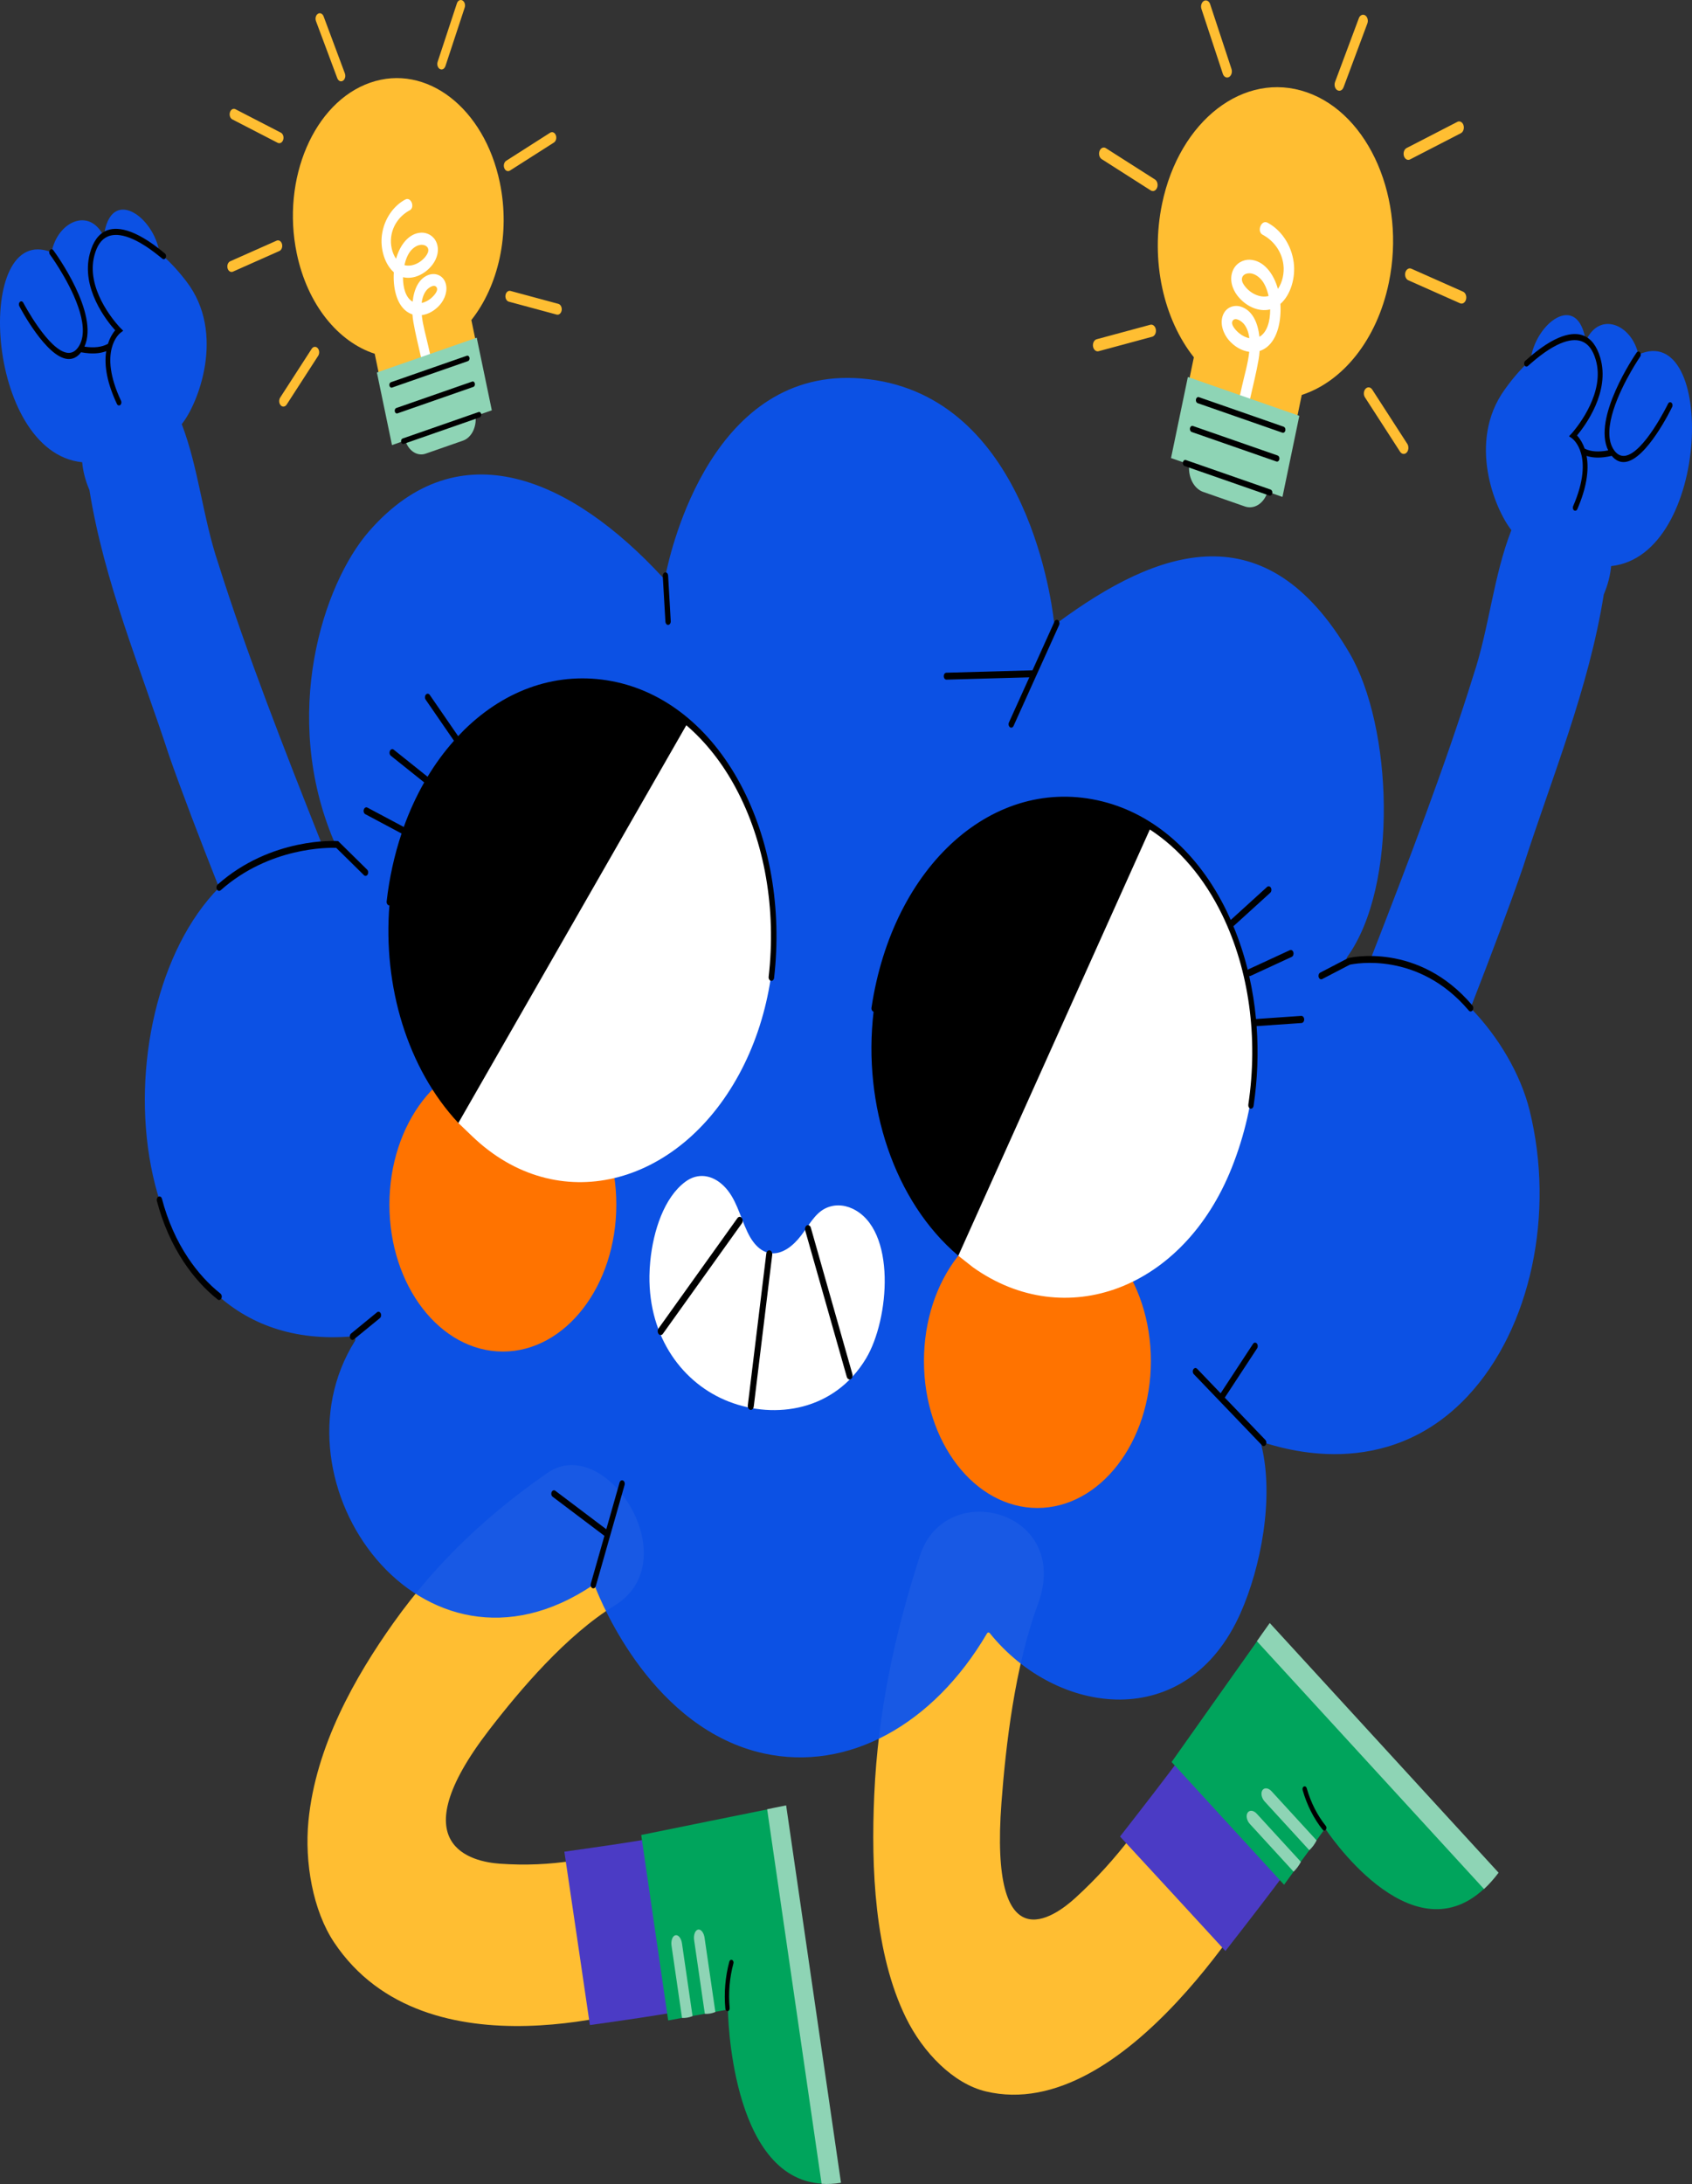 <svg width="100" height="129" viewBox="0 0 100 129" fill="none" xmlns="http://www.w3.org/2000/svg">
<rect x="0" y="0" width="100" height="129" fill="#333333" stroke="none"/>
<path d="M29.54 10.782C28.623 6.37 25.192 3.729 21.878 4.884C18.563 6.038 16.62 10.551 17.538 14.963C18.169 17.999 19.991 20.196 22.146 20.895L22.884 24.445L28.596 22.456L27.858 18.904C29.449 16.9 30.171 13.817 29.54 10.782Z" fill="#FFBE32"/>
<path d="M26.007 17.996C25.705 18.343 25.328 18.559 24.927 18.616C24.993 19.236 25.183 19.86 25.311 20.437L25.897 23.068C25.997 23.514 25.452 23.66 25.353 23.217L24.869 21.044C24.719 20.372 24.547 19.701 24.43 19.019C24.405 18.875 24.387 18.724 24.376 18.571C24.248 18.53 24.125 18.465 24.01 18.378C23.41 17.92 23.222 16.941 23.276 16.08C22.738 15.613 22.463 14.697 22.572 13.88C22.7 12.916 23.273 12.145 23.958 11.783C24.288 11.608 24.545 12.247 24.214 12.422C23.692 12.698 23.21 13.25 23.117 14.003C23.062 14.45 23.171 14.946 23.408 15.285C23.642 14.453 24.173 13.771 24.9 13.742C25.239 13.729 25.626 13.915 25.795 14.319C25.989 14.782 25.826 15.281 25.563 15.628C25.129 16.2 24.435 16.522 23.818 16.372C23.812 16.998 23.985 17.596 24.387 17.819C24.465 17.081 24.755 16.41 25.386 16.219C25.724 16.117 26.159 16.247 26.321 16.683C26.496 17.152 26.28 17.679 26.007 17.996ZM23.902 15.659C24.365 15.789 24.943 15.498 25.23 15.037C25.414 14.742 25.279 14.509 25.009 14.466C24.75 14.424 24.486 14.574 24.293 14.791C24.114 14.992 23.981 15.307 23.902 15.659ZM25.803 16.969C25.659 16.755 25.329 16.998 25.215 17.134C25.045 17.336 24.955 17.605 24.922 17.894C25.111 17.856 25.294 17.762 25.456 17.633C25.577 17.536 25.946 17.183 25.803 16.969Z" fill="white"/>
<path d="M28.175 19.946L22.275 22.001L23.167 26.29L23.953 26.016C24.045 26.314 24.219 26.558 24.441 26.702C24.662 26.846 24.917 26.879 25.157 26.796L27.366 26.026C27.605 25.942 27.813 25.748 27.949 25.48C28.085 25.212 28.141 24.888 28.105 24.57L29.067 24.235L28.175 19.946Z" fill="#8ED4B5"/>
<path d="M23.829 26.224C23.84 26.224 23.852 26.222 23.862 26.218L28.348 24.655C28.364 24.65 28.379 24.641 28.393 24.628C28.406 24.614 28.418 24.598 28.426 24.579C28.435 24.561 28.44 24.54 28.442 24.518C28.445 24.497 28.444 24.475 28.439 24.453C28.435 24.433 28.427 24.413 28.417 24.396C28.407 24.378 28.394 24.364 28.379 24.353C28.364 24.343 28.348 24.336 28.331 24.333C28.315 24.331 28.298 24.333 28.282 24.339L23.796 25.901C23.767 25.911 23.741 25.935 23.724 25.968C23.706 26.002 23.699 26.041 23.703 26.081C23.707 26.12 23.722 26.157 23.745 26.183C23.769 26.209 23.798 26.224 23.829 26.224ZM23.138 22.898C23.149 22.898 23.16 22.896 23.171 22.892L27.656 21.33C27.672 21.325 27.688 21.315 27.701 21.302C27.715 21.289 27.726 21.273 27.735 21.254C27.743 21.235 27.749 21.214 27.751 21.193C27.753 21.171 27.752 21.149 27.748 21.128C27.743 21.107 27.736 21.087 27.725 21.07C27.715 21.053 27.702 21.039 27.687 21.028C27.673 21.017 27.657 21.01 27.64 21.008C27.623 21.005 27.606 21.007 27.59 21.013L23.105 22.576C23.075 22.586 23.049 22.61 23.032 22.643C23.015 22.676 23.008 22.716 23.012 22.755C23.016 22.795 23.031 22.831 23.054 22.857C23.077 22.883 23.107 22.898 23.138 22.898ZM23.455 24.422C23.466 24.422 23.477 24.421 23.488 24.417L27.973 22.854C27.989 22.849 28.005 22.84 28.018 22.827C28.032 22.814 28.043 22.797 28.052 22.778C28.06 22.76 28.066 22.739 28.068 22.717C28.07 22.696 28.069 22.674 28.065 22.653C28.06 22.631 28.053 22.612 28.042 22.595C28.032 22.577 28.019 22.563 28.004 22.552C27.99 22.542 27.974 22.535 27.957 22.532C27.94 22.53 27.923 22.532 27.907 22.538L23.422 24.1C23.392 24.11 23.366 24.134 23.349 24.168C23.332 24.201 23.325 24.241 23.329 24.28C23.333 24.319 23.348 24.355 23.371 24.381C23.394 24.408 23.424 24.422 23.455 24.422Z" fill="black"/>
<path d="M20.159 4.803C20.201 4.803 20.243 4.789 20.28 4.762C20.317 4.736 20.348 4.697 20.37 4.651C20.393 4.605 20.406 4.552 20.408 4.497C20.41 4.443 20.402 4.388 20.384 4.339L19.124 0.963C19.095 0.886 19.044 0.827 18.981 0.799C18.919 0.77 18.85 0.775 18.79 0.813C18.666 0.891 18.614 1.084 18.674 1.245L19.934 4.62C19.954 4.675 19.986 4.721 20.026 4.753C20.066 4.786 20.112 4.803 20.159 4.803ZM16.506 8.459C16.564 8.459 16.62 8.432 16.665 8.384C16.709 8.337 16.74 8.27 16.751 8.196C16.762 8.123 16.753 8.046 16.725 7.98C16.697 7.914 16.652 7.863 16.598 7.835L13.908 6.447C13.847 6.418 13.779 6.422 13.72 6.456C13.661 6.491 13.614 6.553 13.59 6.632C13.566 6.71 13.567 6.797 13.591 6.874C13.616 6.952 13.663 7.014 13.723 7.048L16.413 8.436C16.443 8.451 16.474 8.459 16.506 8.459ZM13.686 16.062C13.713 16.062 13.74 16.057 13.767 16.045L16.507 14.828C16.538 14.815 16.568 14.794 16.593 14.766C16.618 14.738 16.639 14.704 16.654 14.665C16.669 14.627 16.678 14.585 16.68 14.542C16.682 14.499 16.678 14.456 16.667 14.415C16.656 14.374 16.639 14.337 16.617 14.305C16.595 14.273 16.568 14.247 16.538 14.228C16.508 14.21 16.476 14.199 16.442 14.197C16.409 14.195 16.376 14.202 16.345 14.216L13.605 15.433C13.549 15.458 13.502 15.508 13.471 15.574C13.441 15.639 13.43 15.717 13.44 15.792C13.449 15.868 13.479 15.937 13.524 15.986C13.57 16.035 13.627 16.062 13.686 16.062ZM16.749 24.015C16.821 24.015 16.892 23.976 16.941 23.9L18.8 21.024C18.822 20.992 18.839 20.954 18.85 20.913C18.861 20.872 18.865 20.829 18.863 20.785C18.86 20.742 18.851 20.7 18.836 20.661C18.821 20.623 18.799 20.588 18.774 20.561C18.748 20.533 18.718 20.512 18.686 20.499C18.654 20.487 18.62 20.483 18.587 20.487C18.554 20.492 18.521 20.505 18.492 20.526C18.463 20.547 18.437 20.576 18.416 20.61L16.558 23.485C16.527 23.532 16.508 23.59 16.502 23.651C16.496 23.711 16.503 23.773 16.523 23.829C16.544 23.885 16.575 23.932 16.615 23.965C16.655 23.998 16.702 24.015 16.749 24.015ZM26.095 4.103C26.144 4.103 26.192 4.084 26.233 4.049C26.273 4.014 26.305 3.964 26.325 3.906L27.461 0.458C27.475 0.419 27.483 0.376 27.484 0.333C27.485 0.29 27.479 0.247 27.467 0.207C27.455 0.166 27.437 0.13 27.414 0.099C27.39 0.068 27.363 0.043 27.332 0.026C27.301 0.009 27.268 0 27.235 2.67685e-06C27.201 -0 27.168 0.008 27.138 0.025C27.107 0.042 27.079 0.066 27.055 0.097C27.032 0.128 27.014 0.164 27.002 0.204L25.865 3.652C25.849 3.701 25.842 3.755 25.846 3.808C25.85 3.861 25.863 3.913 25.886 3.957C25.909 4.002 25.94 4.039 25.976 4.064C26.013 4.089 26.053 4.103 26.095 4.103ZM30.028 10.109C30.066 10.109 30.104 10.098 30.138 10.076L32.737 8.42C32.796 8.382 32.842 8.315 32.863 8.234C32.884 8.152 32.88 8.063 32.851 7.987C32.821 7.91 32.77 7.851 32.707 7.823C32.644 7.796 32.575 7.801 32.516 7.839L29.918 9.496C29.867 9.528 29.826 9.581 29.802 9.647C29.777 9.713 29.771 9.788 29.784 9.859C29.797 9.931 29.828 9.994 29.872 10.04C29.917 10.085 29.971 10.11 30.028 10.109ZM32.95 18.588C33.012 18.588 33.072 18.559 33.118 18.505C33.164 18.451 33.193 18.378 33.199 18.298C33.205 18.218 33.188 18.139 33.152 18.074C33.115 18.009 33.062 17.965 33.001 17.948L30.166 17.183C30.102 17.167 30.035 17.185 29.981 17.232C29.927 17.279 29.889 17.352 29.876 17.434C29.863 17.517 29.875 17.603 29.91 17.674C29.945 17.746 30 17.796 30.063 17.816L32.899 18.581C32.916 18.586 32.933 18.588 32.95 18.588ZM68.681 12.037C69.705 7.111 73.535 4.163 77.236 5.452C80.936 6.74 83.105 11.778 82.081 16.704C81.376 20.094 79.342 22.547 76.936 23.328L76.112 27.291L69.735 25.07L70.559 21.104C68.783 18.867 67.976 15.425 68.681 12.037Z" fill="#FFBE32"/>
<path d="M72.274 18.625C72.455 18.138 72.941 17.993 73.318 18.107C74.023 18.32 74.347 19.068 74.433 19.892C74.882 19.644 75.075 18.976 75.069 18.276C74.38 18.445 73.606 18.085 73.121 17.447C72.827 17.059 72.645 16.502 72.861 15.985C73.051 15.534 73.483 15.326 73.861 15.341C74.672 15.373 75.266 16.135 75.527 17.064C75.791 16.685 75.914 16.131 75.852 15.633C75.747 14.791 75.21 14.175 74.627 13.867C74.258 13.672 74.544 12.959 74.912 13.153C75.678 13.558 76.317 14.418 76.46 15.495C76.582 16.407 76.274 17.43 75.674 17.951C75.734 18.912 75.524 20.006 74.855 20.517C74.725 20.615 74.588 20.686 74.446 20.732C74.434 20.903 74.414 21.072 74.386 21.232C74.255 21.994 74.063 22.743 73.896 23.493L73.356 25.92C73.246 26.414 72.637 26.251 72.748 25.753L73.402 22.816C73.546 22.171 73.758 21.475 73.832 20.783C73.384 20.719 72.963 20.477 72.625 20.091C72.32 19.736 72.079 19.148 72.274 18.625ZM74.539 16.512C74.323 16.27 74.029 16.103 73.739 16.149C73.438 16.198 73.287 16.458 73.493 16.787C73.814 17.302 74.459 17.627 74.976 17.482C74.887 17.088 74.739 16.737 74.539 16.512ZM73.241 19.685C73.421 19.829 73.626 19.935 73.837 19.976C73.8 19.654 73.699 19.354 73.51 19.128C73.382 18.977 73.013 18.705 72.853 18.945C72.694 19.183 73.105 19.578 73.241 19.685Z" fill="white"/>
<path d="M70.205 22.268L76.792 24.562L75.796 29.351L74.919 29.045C74.816 29.378 74.622 29.65 74.374 29.81C74.127 29.97 73.842 30.008 73.575 29.915L71.108 29.055C70.841 28.962 70.609 28.745 70.457 28.446C70.305 28.146 70.243 27.785 70.283 27.43L69.209 27.056L70.205 22.268Z" fill="#8ED4B5"/>
<path d="M75.057 29.276C75.091 29.276 75.124 29.26 75.15 29.231C75.176 29.202 75.193 29.161 75.198 29.117C75.202 29.073 75.194 29.028 75.175 28.991C75.156 28.954 75.127 28.928 75.093 28.916L70.086 27.172C70.049 27.16 70.011 27.166 69.978 27.19C69.946 27.215 69.922 27.255 69.912 27.301C69.902 27.348 69.907 27.398 69.926 27.44C69.945 27.482 69.976 27.513 70.012 27.526L75.02 29.27C75.032 29.274 75.044 29.276 75.057 29.276ZM75.829 25.564C75.863 25.564 75.897 25.548 75.922 25.518C75.948 25.489 75.965 25.449 75.97 25.404C75.974 25.36 75.966 25.316 75.947 25.279C75.928 25.242 75.899 25.215 75.866 25.204L70.858 23.459C70.84 23.453 70.821 23.451 70.803 23.454C70.784 23.457 70.767 23.465 70.751 23.477C70.734 23.489 70.72 23.505 70.709 23.524C70.698 23.543 70.689 23.565 70.685 23.588C70.68 23.612 70.678 23.636 70.681 23.66C70.683 23.684 70.689 23.707 70.699 23.727C70.708 23.748 70.72 23.767 70.735 23.781C70.75 23.796 70.766 23.807 70.784 23.813L75.792 25.557C75.804 25.561 75.817 25.563 75.829 25.564ZM75.475 27.265C75.509 27.266 75.543 27.25 75.569 27.22C75.594 27.191 75.611 27.151 75.616 27.106C75.62 27.062 75.612 27.017 75.593 26.98C75.574 26.944 75.545 26.917 75.512 26.905L70.504 25.161C70.486 25.155 70.467 25.153 70.449 25.156C70.43 25.16 70.413 25.167 70.397 25.179C70.38 25.191 70.366 25.207 70.355 25.226C70.344 25.245 70.335 25.267 70.331 25.29C70.326 25.314 70.324 25.338 70.327 25.362C70.329 25.386 70.335 25.409 70.344 25.429C70.354 25.45 70.366 25.468 70.381 25.483C70.395 25.498 70.412 25.509 70.43 25.515L75.438 27.259C75.45 27.263 75.463 27.265 75.475 27.265Z" fill="black"/>
<path d="M79.154 5.361C79.207 5.361 79.258 5.342 79.303 5.306C79.347 5.27 79.383 5.218 79.406 5.157L80.812 1.389C80.828 1.346 80.838 1.3 80.84 1.252C80.842 1.205 80.837 1.157 80.825 1.113C80.812 1.068 80.794 1.027 80.769 0.991C80.745 0.956 80.715 0.927 80.682 0.907C80.649 0.886 80.614 0.874 80.577 0.871C80.54 0.868 80.504 0.875 80.469 0.891C80.434 0.906 80.403 0.93 80.375 0.962C80.348 0.994 80.326 1.032 80.31 1.075L78.903 4.843C78.883 4.898 78.873 4.959 78.876 5.02C78.878 5.081 78.893 5.14 78.918 5.192C78.943 5.244 78.978 5.287 79.019 5.316C79.061 5.346 79.107 5.361 79.154 5.361ZM83.233 9.443C83.267 9.443 83.302 9.435 83.336 9.417L86.34 7.868C86.409 7.832 86.464 7.763 86.493 7.675C86.522 7.587 86.523 7.487 86.496 7.398C86.469 7.309 86.415 7.238 86.347 7.2C86.279 7.163 86.202 7.161 86.133 7.197L83.129 8.746C83.069 8.778 83.02 8.835 82.989 8.909C82.958 8.982 82.948 9.067 82.96 9.15C82.972 9.232 83.006 9.306 83.056 9.36C83.106 9.413 83.168 9.443 83.233 9.443ZM86.381 17.932C86.447 17.932 86.511 17.902 86.561 17.846C86.612 17.791 86.645 17.715 86.656 17.63C86.667 17.546 86.654 17.46 86.621 17.386C86.587 17.313 86.534 17.257 86.472 17.229L83.413 15.871C83.378 15.856 83.341 15.849 83.305 15.852C83.268 15.855 83.233 15.867 83.2 15.888C83.167 15.909 83.137 15.938 83.113 15.974C83.089 16.009 83.07 16.05 83.058 16.095C83.046 16.14 83.042 16.188 83.044 16.235C83.046 16.282 83.056 16.328 83.072 16.371C83.088 16.414 83.11 16.452 83.138 16.483C83.165 16.515 83.197 16.539 83.232 16.554L86.29 17.913C86.32 17.925 86.35 17.932 86.381 17.932ZM82.961 26.811C83.014 26.811 83.066 26.791 83.11 26.755C83.155 26.718 83.191 26.665 83.213 26.603C83.236 26.541 83.244 26.472 83.237 26.404C83.23 26.336 83.209 26.271 83.175 26.219L81.1 23.009C81.076 22.973 81.047 22.942 81.015 22.921C80.982 22.898 80.947 22.885 80.91 22.881C80.874 22.877 80.837 22.882 80.802 22.896C80.767 22.91 80.735 22.933 80.707 22.963C80.678 22.994 80.655 23.031 80.638 23.073C80.621 23.115 80.611 23.161 80.608 23.208C80.605 23.256 80.608 23.303 80.619 23.349C80.63 23.394 80.648 23.436 80.672 23.472L82.747 26.682C82.773 26.723 82.806 26.755 82.843 26.777C82.88 26.8 82.92 26.811 82.961 26.811ZM72.528 4.58C72.574 4.58 72.619 4.565 72.66 4.537C72.7 4.508 72.735 4.467 72.76 4.417C72.786 4.368 72.801 4.31 72.805 4.251C72.809 4.192 72.802 4.132 72.784 4.077L71.515 0.227C71.484 0.144 71.429 0.08 71.362 0.047C71.294 0.015 71.22 0.017 71.154 0.054C71.089 0.09 71.036 0.158 71.008 0.243C70.979 0.328 70.977 0.424 71.002 0.511L72.271 4.36C72.292 4.425 72.328 4.481 72.374 4.52C72.419 4.559 72.473 4.58 72.528 4.58ZM68.136 11.286C68.199 11.286 68.261 11.258 68.31 11.208C68.359 11.157 68.394 11.086 68.409 11.007C68.423 10.927 68.416 10.844 68.389 10.77C68.362 10.697 68.316 10.637 68.26 10.601L65.359 8.752C65.326 8.731 65.29 8.718 65.253 8.715C65.217 8.712 65.18 8.718 65.145 8.734C65.111 8.749 65.079 8.773 65.051 8.804C65.024 8.836 65.001 8.874 64.985 8.916C64.969 8.959 64.959 9.005 64.957 9.052C64.954 9.099 64.959 9.147 64.971 9.192C64.983 9.237 65.001 9.278 65.026 9.314C65.05 9.349 65.079 9.379 65.112 9.399L68.013 11.249C68.052 11.273 68.094 11.286 68.136 11.286ZM64.873 20.752C64.892 20.752 64.911 20.749 64.931 20.744L68.096 19.89C68.132 19.88 68.166 19.861 68.196 19.835C68.227 19.808 68.253 19.774 68.273 19.734C68.293 19.694 68.307 19.65 68.313 19.603C68.32 19.557 68.32 19.509 68.312 19.462C68.305 19.416 68.29 19.372 68.27 19.333C68.249 19.294 68.223 19.26 68.192 19.234C68.161 19.208 68.127 19.19 68.091 19.181C68.055 19.173 68.018 19.173 67.982 19.183L64.817 20.037C64.749 20.055 64.689 20.105 64.648 20.177C64.607 20.25 64.588 20.339 64.595 20.428C64.602 20.517 64.635 20.599 64.686 20.659C64.737 20.719 64.804 20.752 64.873 20.752ZM69.712 104.347C67.718 107.444 66.095 109.779 63.566 112.092C62.287 113.262 58.465 116.027 59.189 106.458C59.442 103.113 59.976 98.439 61.338 94.771C63.395 89.231 55.883 87.239 54.378 91.87C52.892 96.439 51.888 101.096 51.669 106.022C51.477 110.347 51.69 115.389 53.536 119.167C54.555 121.251 56.354 123.074 58.258 123.53C66.534 125.515 74.48 111.75 75.22 110.595C73.73 109.171 71.116 105.902 69.712 104.347Z" fill="#FFBE32"/>
<path d="M66.196 108.476C69.194 104.63 70.787 102.567 73.546 98.445L79.758 105.219C77.002 109.333 75.417 111.394 72.425 115.237C70.354 112.99 67.983 110.403 66.196 108.476Z" fill="#4B3BC5"/>
<path d="M69.244 104.075L72.019 100.153L74.291 96.947L76.167 97.633L81.29 103.965L87.298 109.607L87.701 111.571C83.306 115.649 78.318 107.999 78.318 107.999L77.808 108.7L77.346 108.713L77.381 109.284L76.879 109.967L76.467 110.019L76.452 110.552L75.891 111.324L69.244 104.075Z" fill="#00A45C"/>
<path d="M73.738 107.066C73.85 106.899 74.091 106.926 74.275 107.127L76.885 109.973C76.768 110.197 76.622 110.393 76.454 110.553L73.867 107.732C73.683 107.531 73.625 107.233 73.738 107.066ZM74.612 105.739C74.725 105.572 74.965 105.599 75.149 105.8L77.814 108.706C77.764 108.803 77.7 108.912 77.618 109.023C77.537 109.131 77.456 109.217 77.382 109.285L74.742 106.405C74.558 106.205 74.5 105.906 74.612 105.739ZM74.284 96.939L74.57 96.532L75.044 95.865L88.569 110.613C88.286 110.989 87.998 111.31 87.708 111.578L74.284 96.939Z" fill="#8ED4B5"/>
<path d="M77.191 105.551C77.207 105.569 77.22 105.592 77.228 105.618C77.469 106.462 77.854 107.223 78.355 107.846C78.367 107.861 78.377 107.879 78.384 107.898C78.39 107.918 78.394 107.939 78.394 107.961C78.394 107.982 78.391 108.004 78.385 108.023C78.378 108.043 78.369 108.061 78.357 108.076C78.333 108.107 78.301 108.124 78.267 108.125C78.234 108.126 78.201 108.109 78.177 108.08C77.648 107.423 77.241 106.619 76.987 105.73C76.981 105.71 76.979 105.688 76.98 105.667C76.98 105.645 76.984 105.624 76.992 105.605C76.999 105.585 77.009 105.568 77.021 105.554C77.034 105.539 77.048 105.528 77.064 105.521C77.085 105.511 77.108 105.509 77.13 105.514C77.153 105.519 77.173 105.532 77.191 105.551Z" fill="black"/>
<path d="M38.127 108.971C35.048 109.785 32.632 110.303 29.523 110.08C27.951 109.967 23.613 109.061 28.898 102.196C30.746 99.796 33.469 96.588 36.339 94.823C40.673 92.158 35.812 84.601 32.356 86.999C28.944 89.365 25.866 92.186 23.264 95.842C20.98 99.053 18.657 103.146 18.229 107.561C17.993 109.997 18.492 112.855 19.749 114.734C25.208 122.897 38.183 118.544 39.328 118.237C38.872 115.938 38.452 111.304 38.127 108.971Z" fill="#FFBE32"/>
<path d="M33.354 109.371C37.584 108.777 39.842 108.446 44.023 107.446L45.512 117.684C41.338 118.681 39.087 119.016 34.863 119.613C34.361 116.209 33.793 112.3 33.354 109.371Z" fill="#4B3BC5"/>
<path d="M37.897 108.385L41.992 107.553L45.342 106.876L46.462 108.91L47.323 117.934L49.212 127.129L48.557 128.979C43.125 128.637 43.02 118.695 43.02 118.695L42.277 118.833L41.911 118.473L41.657 118.946L40.929 119.076L40.583 118.786L40.309 119.189L39.491 119.34L37.897 108.385Z" fill="#00A45C"/>
<path d="M39.917 114.307C40.087 114.267 40.261 114.48 40.305 114.783L40.931 119.086C40.73 119.166 40.52 119.202 40.309 119.192L39.689 114.928C39.645 114.625 39.747 114.347 39.917 114.307ZM41.252 113.974C41.422 113.934 41.596 114.147 41.64 114.45L42.279 118.842C42.078 118.926 41.867 118.962 41.657 118.948L41.024 114.596C40.98 114.292 41.082 114.014 41.252 113.974ZM45.34 106.864L45.764 106.777L46.462 106.637L49.704 128.929C49.299 128.995 48.917 129.014 48.558 128.99L45.34 106.864Z" fill="#8ED4B5"/>
<path d="M43.351 115.889C43.355 115.917 43.353 115.945 43.346 115.971C43.118 116.817 43.042 117.718 43.124 118.607C43.126 118.628 43.125 118.65 43.12 118.67C43.115 118.691 43.108 118.71 43.097 118.727C43.087 118.744 43.074 118.758 43.059 118.768C43.045 118.779 43.029 118.785 43.012 118.787C42.979 118.792 42.945 118.78 42.919 118.754C42.892 118.727 42.875 118.688 42.87 118.645C42.784 117.708 42.864 116.757 43.104 115.866C43.114 115.832 43.132 115.803 43.155 115.783C43.179 115.764 43.207 115.755 43.234 115.757C43.262 115.76 43.289 115.774 43.31 115.798C43.331 115.822 43.346 115.854 43.351 115.889Z" fill="black"/>
<path d="M3.049 14.904C3.387 13.094 5.289 12.204 6.136 13.969C6.515 10.944 9.11 12.791 9.426 14.941C9.899 15.325 10.421 15.848 11.019 16.627C13.375 19.697 11.685 23.903 10.741 25.051C11.736 27.634 11.995 30.61 12.896 33.264C14.525 38.446 16.803 44.273 19.023 49.865C19.222 49.87 19.421 49.883 19.619 49.902C19.717 49.911 19.791 49.808 19.744 49.698C16.582 42.253 19.081 34.505 21.817 31.374C27.143 25.278 33.806 28.305 39.148 34.082C39.162 34.098 39.179 34.109 39.197 34.114C39.216 34.119 39.235 34.118 39.253 34.111C39.271 34.104 39.288 34.091 39.301 34.073C39.314 34.056 39.324 34.034 39.328 34.01C39.665 32.324 42.147 21.637 50.913 22.356C60.381 23.133 62.094 34.995 62.293 36.715C62.304 36.816 62.391 36.865 62.46 36.814C68.487 32.347 74.829 30.157 79.763 38.584C82.291 42.899 82.675 52.299 79.616 56.533C79.537 56.642 79.617 56.818 79.73 56.785C80.156 56.662 80.59 56.598 81.027 56.593C83.226 50.946 85.465 45.091 87.079 39.891C88.011 37.104 88.266 34.015 89.325 31.313C88.334 30.05 86.724 26.096 88.916 23.03C89.491 22.224 89.998 21.678 90.46 21.273C90.716 19.109 93.258 17.145 93.722 20.152C94.519 18.349 96.444 19.151 96.832 20.945C101.422 18.857 101.142 32.813 95.221 33.437C95.17 33.972 95.033 34.534 94.786 35.112C93.905 40.66 91.706 45.952 90.013 51.218C89.254 53.425 88.098 56.499 86.913 59.537C88.579 61.246 89.876 63.469 90.398 65.571C91.909 71.653 90.488 78.468 86.739 82.468C81.894 87.636 75.692 85.496 74.685 85.208C74.666 85.203 74.646 85.203 74.628 85.211C74.609 85.218 74.592 85.232 74.579 85.25C74.566 85.269 74.557 85.292 74.553 85.316C74.549 85.341 74.55 85.367 74.556 85.391C75.314 88.49 74.514 92.59 73.315 95.284C70.141 102.417 62.448 101.364 58.497 96.463C58.486 96.45 58.473 96.439 58.458 96.432C58.443 96.425 58.428 96.422 58.412 96.424C58.397 96.425 58.382 96.431 58.368 96.441C58.354 96.451 58.342 96.464 58.333 96.48C55.147 101.907 50.096 104.645 45.162 103.572C38.637 102.153 35.582 94.779 35.159 93.691C35.141 93.644 35.101 93.589 35.065 93.613C24.915 100.478 15.748 87.525 20.98 79.204C21.05 79.093 20.951 78.924 20.839 78.933C6.813 80.142 5.718 59.748 12.946 52.428C11.814 49.571 10.719 46.704 9.992 44.624C8.323 39.504 6.154 34.386 5.286 28.944C5.042 28.382 4.906 27.831 4.857 27.302C-0.938 26.724 -1.556 13.042 3.049 14.904Z" fill="#0A53EF" fill-opacity="0.94"/>
<path d="M70.754 80.85L72.141 82.296L74.061 79.37C74.089 79.331 74.127 79.307 74.168 79.304C74.208 79.301 74.248 79.318 74.279 79.352C74.311 79.386 74.33 79.435 74.334 79.487C74.338 79.54 74.327 79.592 74.302 79.634L72.387 82.552L74.784 85.05C74.8 85.067 74.814 85.088 74.823 85.111C74.833 85.135 74.84 85.16 74.842 85.187C74.844 85.214 74.842 85.241 74.836 85.266C74.831 85.292 74.821 85.316 74.808 85.337C74.795 85.358 74.779 85.375 74.761 85.388C74.743 85.401 74.723 85.409 74.702 85.412C74.681 85.415 74.661 85.412 74.641 85.405C74.621 85.397 74.603 85.385 74.586 85.368L72.061 82.735L72.06 82.735L72.06 82.734L70.557 81.168C70.54 81.151 70.526 81.13 70.516 81.107C70.506 81.083 70.499 81.057 70.497 81.03C70.494 81.004 70.496 80.976 70.502 80.95C70.507 80.924 70.517 80.9 70.53 80.879C70.543 80.858 70.56 80.84 70.578 80.827C70.597 80.814 70.617 80.806 70.638 80.804C70.658 80.801 70.679 80.804 70.699 80.812C70.719 80.82 70.738 80.833 70.754 80.85ZM12.95 52.622C12.917 52.622 12.884 52.608 12.857 52.582C12.829 52.556 12.809 52.52 12.799 52.478C12.789 52.437 12.79 52.392 12.801 52.35C12.812 52.309 12.833 52.274 12.861 52.249C16.031 49.436 19.897 49.673 19.936 49.675L19.984 49.678L21.699 51.368C21.715 51.384 21.729 51.404 21.739 51.427C21.75 51.45 21.757 51.476 21.759 51.503C21.762 51.529 21.761 51.556 21.756 51.582C21.75 51.608 21.741 51.632 21.729 51.654C21.716 51.675 21.7 51.693 21.682 51.706C21.665 51.72 21.645 51.729 21.624 51.732C21.604 51.736 21.583 51.734 21.563 51.727C21.543 51.72 21.524 51.709 21.508 51.692L19.872 50.08C19.424 50.063 15.934 50.017 13.039 52.586C13.013 52.609 12.982 52.622 12.95 52.622ZM55.928 39.735L61.022 39.593L62.324 36.711C62.334 36.688 62.348 36.667 62.365 36.651C62.381 36.635 62.4 36.623 62.42 36.617C62.44 36.61 62.461 36.608 62.482 36.612C62.502 36.615 62.522 36.624 62.54 36.638C62.557 36.651 62.573 36.669 62.586 36.691C62.598 36.712 62.607 36.736 62.613 36.762C62.618 36.788 62.619 36.815 62.616 36.842C62.613 36.868 62.607 36.894 62.596 36.917L59.902 42.879C59.892 42.902 59.878 42.922 59.861 42.938C59.845 42.955 59.826 42.966 59.806 42.973C59.786 42.98 59.765 42.982 59.745 42.978C59.724 42.974 59.705 42.965 59.687 42.952C59.669 42.938 59.653 42.92 59.641 42.899C59.628 42.878 59.619 42.853 59.614 42.828C59.609 42.802 59.607 42.775 59.61 42.748C59.613 42.721 59.62 42.696 59.63 42.673L60.835 40.007L55.935 40.143H55.931C55.89 40.141 55.852 40.12 55.823 40.082C55.794 40.044 55.778 39.994 55.777 39.941C55.777 39.888 55.792 39.837 55.82 39.798C55.848 39.76 55.887 39.737 55.928 39.735ZM32.822 88.055L35.833 90.327L36.618 87.568C36.625 87.543 36.636 87.52 36.65 87.5C36.664 87.481 36.681 87.465 36.7 87.454C36.719 87.442 36.739 87.436 36.76 87.435C36.781 87.434 36.801 87.438 36.821 87.448C36.84 87.457 36.858 87.471 36.873 87.489C36.888 87.507 36.9 87.529 36.909 87.553C36.918 87.578 36.923 87.604 36.923 87.631C36.924 87.658 36.921 87.684 36.914 87.71L35.213 93.684C35.206 93.709 35.195 93.732 35.181 93.752C35.167 93.772 35.15 93.787 35.131 93.799C35.112 93.81 35.092 93.816 35.071 93.817C35.05 93.818 35.03 93.814 35.01 93.805C34.991 93.796 34.973 93.781 34.958 93.763C34.943 93.745 34.931 93.723 34.922 93.699C34.913 93.674 34.908 93.648 34.907 93.621C34.907 93.595 34.91 93.568 34.917 93.543L35.722 90.716L32.663 88.408C32.645 88.395 32.629 88.377 32.616 88.356C32.603 88.334 32.594 88.31 32.588 88.284C32.583 88.257 32.581 88.23 32.584 88.203C32.587 88.176 32.593 88.15 32.604 88.127C32.615 88.104 32.629 88.083 32.645 88.067C32.662 88.051 32.681 88.039 32.701 88.032C32.722 88.025 32.743 88.024 32.764 88.028C32.784 88.032 32.804 88.041 32.822 88.055ZM78.024 57.451L79.671 56.595L79.7 56.584C79.741 56.574 83.82 55.607 87.019 59.387C87.035 59.405 87.047 59.426 87.056 59.451C87.065 59.475 87.071 59.502 87.072 59.528C87.073 59.555 87.07 59.582 87.063 59.608C87.056 59.633 87.045 59.657 87.031 59.676C87.017 59.696 87 59.712 86.981 59.724C86.962 59.735 86.941 59.742 86.921 59.743C86.9 59.744 86.879 59.739 86.859 59.73C86.84 59.721 86.822 59.706 86.807 59.688C83.819 56.16 80.034 56.924 79.774 56.982L78.142 57.83C78.103 57.85 78.06 57.849 78.021 57.828C77.983 57.807 77.952 57.767 77.937 57.717C77.921 57.666 77.922 57.61 77.938 57.56C77.955 57.511 77.986 57.471 78.024 57.451ZM39.317 33.807C39.337 33.805 39.358 33.808 39.378 33.816C39.398 33.825 39.416 33.838 39.431 33.855C39.447 33.873 39.46 33.894 39.469 33.918C39.479 33.942 39.484 33.968 39.486 33.995L39.642 36.691C39.648 36.803 39.583 36.901 39.496 36.91L39.484 36.91C39.445 36.91 39.407 36.89 39.377 36.855C39.348 36.82 39.33 36.773 39.327 36.721L39.171 34.025C39.168 33.971 39.182 33.918 39.209 33.877C39.236 33.836 39.275 33.811 39.317 33.807ZM20.755 78.762L22.284 77.511C22.319 77.483 22.361 77.473 22.402 77.485C22.443 77.497 22.478 77.529 22.501 77.575C22.523 77.621 22.53 77.676 22.521 77.728C22.512 77.781 22.487 77.827 22.452 77.856L20.923 79.106C20.905 79.122 20.886 79.133 20.865 79.139C20.844 79.145 20.822 79.145 20.801 79.139C20.78 79.134 20.761 79.123 20.743 79.107C20.725 79.092 20.71 79.072 20.699 79.048C20.688 79.025 20.68 78.999 20.677 78.972C20.673 78.944 20.674 78.916 20.68 78.89C20.685 78.863 20.694 78.838 20.707 78.816C20.72 78.794 20.736 78.775 20.755 78.762ZM9.371 70.679C9.391 70.67 9.412 70.667 9.432 70.668C9.453 70.67 9.473 70.677 9.492 70.689C9.51 70.701 9.527 70.717 9.541 70.737C9.554 70.757 9.565 70.781 9.571 70.806C9.907 72.089 10.431 73.275 11.115 74.299C11.667 75.126 12.314 75.838 13.033 76.411C13.062 76.434 13.085 76.469 13.097 76.51C13.11 76.552 13.112 76.597 13.102 76.64C13.093 76.683 13.073 76.721 13.045 76.747C13.018 76.774 12.984 76.788 12.95 76.788C12.921 76.788 12.893 76.778 12.867 76.758C12.121 76.164 11.449 75.424 10.877 74.566C10.166 73.502 9.622 72.269 9.273 70.938C9.259 70.886 9.262 70.83 9.281 70.782C9.299 70.733 9.332 70.696 9.371 70.679ZM90.136 21.323C91.952 19.68 93.01 19.598 93.577 19.819C94.035 19.997 94.371 20.433 94.575 21.117C95.18 23.148 93.676 25.158 93.205 25.72C93.398 25.931 93.552 26.197 93.654 26.497C94.004 26.677 94.469 26.714 95.048 26.602C94.098 24.688 96.612 20.989 96.726 20.826C96.751 20.789 96.786 20.767 96.823 20.764C96.86 20.76 96.897 20.776 96.926 20.808C96.939 20.823 96.951 20.843 96.959 20.864C96.967 20.885 96.972 20.909 96.973 20.932C96.974 20.956 96.972 20.98 96.966 21.002C96.96 21.025 96.95 21.045 96.938 21.063C96.929 21.074 96.699 21.415 96.403 21.928C95.71 23.138 94.664 25.316 95.323 26.478C95.348 26.523 95.375 26.565 95.404 26.605C95.585 26.85 95.785 26.948 96.03 26.925C97.154 26.783 98.574 23.872 98.587 23.844C98.607 23.803 98.639 23.773 98.675 23.762C98.712 23.751 98.75 23.759 98.782 23.783C98.798 23.796 98.812 23.812 98.823 23.831C98.833 23.85 98.841 23.872 98.846 23.895C98.85 23.919 98.85 23.943 98.847 23.966C98.844 23.99 98.838 24.012 98.828 24.032C98.769 24.16 97.322 27.125 96.059 27.286L96.048 27.287C95.748 27.321 95.48 27.199 95.256 26.924C95.092 26.963 94.936 26.99 94.788 27.007C94.4 27.051 94.059 27.025 93.769 26.927C93.931 27.802 93.749 28.859 93.222 30.075C93.21 30.101 93.194 30.123 93.175 30.139C93.155 30.155 93.133 30.165 93.11 30.167C93.082 30.169 93.054 30.162 93.029 30.145C93.013 30.134 92.999 30.118 92.987 30.1C92.976 30.081 92.967 30.06 92.962 30.037C92.957 30.014 92.956 29.99 92.957 29.967C92.96 29.943 92.965 29.92 92.974 29.9C93.627 28.394 93.618 27.395 93.44 26.773C93.27 26.166 92.938 25.915 92.912 25.894L92.732 25.767L92.889 25.599C92.891 25.596 92.912 25.572 92.951 25.529C93.286 25.135 94.874 23.144 94.309 21.245C94.138 20.664 93.87 20.312 93.494 20.166C93.004 19.975 92.081 20.058 90.455 21.483C90.404 21.526 90.353 21.573 90.299 21.62C90.289 21.631 90.278 21.637 90.265 21.643C90.242 21.653 90.217 21.656 90.193 21.651C90.172 21.647 90.153 21.636 90.136 21.619C90.122 21.609 90.111 21.594 90.103 21.577C90.092 21.557 90.084 21.535 90.08 21.512C90.076 21.489 90.075 21.465 90.078 21.441C90.081 21.418 90.088 21.395 90.098 21.375C90.108 21.355 90.121 21.337 90.136 21.323ZM9.752 14.977C7.891 13.418 6.831 13.384 6.27 13.63C5.817 13.829 5.494 14.28 5.31 14.973C4.762 17.03 6.321 18.97 6.807 19.51C6.62 19.73 6.474 20.003 6.38 20.307C6.035 20.503 5.571 20.561 4.99 20.476C5.886 18.52 3.27 14.937 3.152 14.78C3.126 14.744 3.091 14.723 3.053 14.722C3.016 14.72 2.979 14.738 2.952 14.771C2.938 14.787 2.927 14.807 2.92 14.828C2.912 14.85 2.908 14.874 2.908 14.897C2.907 14.921 2.911 14.945 2.917 14.967C2.924 14.989 2.934 15.009 2.946 15.027C2.955 15.037 3.195 15.367 3.505 15.867C4.232 17.044 5.338 19.173 4.711 20.364C4.688 20.409 4.662 20.453 4.634 20.494C4.46 20.748 4.263 20.856 4.017 20.843C2.89 20.752 1.39 17.908 1.376 17.88C1.355 17.84 1.322 17.812 1.286 17.802C1.249 17.793 1.211 17.802 1.179 17.828C1.164 17.841 1.151 17.858 1.14 17.878C1.13 17.898 1.123 17.92 1.119 17.943C1.116 17.967 1.116 17.991 1.119 18.014C1.123 18.037 1.13 18.059 1.14 18.079C1.203 18.204 2.732 21.101 3.998 21.204L4.01 21.205C4.31 21.226 4.575 21.092 4.791 20.807C4.956 20.837 5.112 20.858 5.261 20.868C5.65 20.895 5.99 20.853 6.277 20.742C6.139 21.623 6.351 22.672 6.912 23.863C6.924 23.888 6.941 23.909 6.96 23.924C6.98 23.94 7.003 23.948 7.026 23.95C7.054 23.951 7.081 23.942 7.106 23.924C7.122 23.912 7.136 23.896 7.147 23.877C7.158 23.858 7.166 23.836 7.17 23.813C7.174 23.79 7.175 23.766 7.173 23.743C7.17 23.719 7.164 23.697 7.154 23.676C6.459 22.201 6.441 21.202 6.601 20.573C6.754 19.958 7.079 19.693 7.105 19.67L7.281 19.535L7.119 19.374C7.117 19.372 7.095 19.349 7.055 19.307C6.71 18.928 5.067 17.012 5.579 15.088C5.734 14.499 5.991 14.135 6.363 13.972C6.847 13.759 7.772 13.8 9.437 15.151C9.489 15.191 9.542 15.235 9.597 15.28C9.607 15.29 9.619 15.297 9.632 15.302C9.655 15.311 9.679 15.312 9.703 15.307C9.724 15.302 9.743 15.29 9.76 15.272C9.773 15.261 9.784 15.246 9.792 15.228C9.802 15.208 9.809 15.186 9.813 15.162C9.816 15.139 9.816 15.115 9.813 15.092C9.809 15.068 9.801 15.046 9.791 15.026C9.78 15.007 9.767 14.99 9.752 14.977Z" fill="black"/>
<path d="M38.383 75.355C38.336 79.02 40.368 81.738 43.077 82.788C45.818 83.85 49.325 83.332 51.186 80.235C52.565 77.94 53.006 72.622 50.383 71.391C49.852 71.142 49.249 71.12 48.723 71.404C48.145 71.716 47.782 72.406 47.355 72.966C46.331 74.313 45.007 74.52 44.177 72.774C43.713 71.799 43.503 70.75 42.759 70.033C42.093 69.391 41.249 69.255 40.515 69.794C39.248 70.724 38.607 72.711 38.432 74.494C38.403 74.786 38.387 75.074 38.383 75.355Z" fill="white"/>
<path d="M44.372 83.278C44.414 83.278 44.455 83.258 44.487 83.222C44.519 83.187 44.541 83.138 44.547 83.084L45.64 74.116C45.648 74.056 45.636 73.994 45.608 73.945C45.581 73.895 45.539 73.862 45.492 73.853C45.446 73.844 45.398 73.859 45.361 73.895C45.322 73.93 45.297 73.984 45.289 74.044L44.196 83.012C44.192 83.045 44.194 83.078 44.201 83.11C44.208 83.142 44.22 83.172 44.237 83.197C44.254 83.222 44.274 83.243 44.298 83.257C44.321 83.27 44.346 83.278 44.372 83.278ZM50.213 81.479C50.242 81.479 50.27 81.47 50.295 81.453C50.321 81.436 50.343 81.411 50.359 81.381C50.375 81.35 50.386 81.316 50.389 81.279C50.393 81.242 50.39 81.205 50.38 81.17L47.919 72.505C47.901 72.45 47.868 72.406 47.826 72.383C47.784 72.359 47.736 72.357 47.693 72.377C47.65 72.398 47.615 72.439 47.595 72.492C47.575 72.546 47.571 72.607 47.585 72.664L50.047 81.329C50.059 81.373 50.082 81.411 50.112 81.438C50.142 81.465 50.177 81.479 50.213 81.479ZM39.047 78.856C39.072 78.856 39.096 78.85 39.119 78.837C39.141 78.824 39.161 78.805 39.178 78.782L43.846 72.258C43.861 72.236 43.874 72.21 43.882 72.182C43.89 72.154 43.894 72.124 43.893 72.094C43.892 72.064 43.886 72.034 43.877 72.007C43.867 71.979 43.853 71.954 43.836 71.934C43.819 71.913 43.799 71.898 43.777 71.887C43.755 71.877 43.732 71.872 43.709 71.873C43.685 71.874 43.662 71.881 43.641 71.894C43.62 71.907 43.601 71.924 43.585 71.947L38.917 78.47C38.894 78.503 38.878 78.544 38.872 78.588C38.867 78.632 38.871 78.677 38.885 78.718C38.898 78.759 38.921 78.794 38.95 78.819C38.979 78.843 39.013 78.856 39.047 78.856Z" fill="black"/>
<path d="M61.313 89.07C57.61 89.07 54.607 85.184 54.607 80.391C54.607 75.598 57.61 71.713 61.313 71.713C65.017 71.713 68.019 75.598 68.019 80.391C68.019 85.184 65.017 89.07 61.313 89.07Z" fill="#FF7300"/>
<path d="M29.72 79.831C26.017 79.831 23.015 75.946 23.015 71.153C23.015 66.36 26.017 62.474 29.72 62.474C33.424 62.474 36.426 66.36 36.426 71.153C36.426 75.946 33.424 79.831 29.72 79.831Z" fill="#FF7300"/>
<path d="M56.637 74.171L57.512 74.86C62.945 78.715 69.93 76.177 72.798 68.976C75.883 61.232 73.694 52.761 68.019 48.856C68.019 48.856 58.824 53.994 55.267 55.996L56.637 74.171Z" fill="white"/>
<path d="M51.63 59.758C51.589 59.747 51.553 59.716 51.531 59.671C51.508 59.627 51.499 59.572 51.507 59.52C52.767 51.095 58.763 45.744 65.156 47.338C68.233 48.105 70.842 50.408 72.501 53.824C72.583 53.994 72.661 54.166 72.738 54.34L72.74 54.337L74.892 52.383C74.927 52.353 74.97 52.343 75.011 52.353C75.052 52.364 75.089 52.394 75.113 52.439C75.137 52.483 75.147 52.538 75.14 52.592C75.134 52.646 75.112 52.694 75.079 52.727L72.927 54.682C72.916 54.691 72.905 54.697 72.893 54.703C73.238 55.53 73.523 56.397 73.745 57.292C73.761 57.271 73.781 57.255 73.802 57.245L76.24 56.12C76.28 56.104 76.323 56.109 76.361 56.133C76.398 56.157 76.427 56.199 76.441 56.25C76.455 56.301 76.453 56.358 76.436 56.407C76.419 56.457 76.388 56.496 76.349 56.516L73.912 57.641C73.894 57.649 73.876 57.653 73.857 57.653C73.847 57.653 73.838 57.65 73.828 57.647C74.017 58.48 74.153 59.332 74.233 60.194C74.24 60.193 74.246 60.188 74.253 60.188L76.908 60.004C76.99 59.998 77.075 60.087 77.079 60.203C77.082 60.259 77.067 60.313 77.038 60.355C77.009 60.397 76.969 60.422 76.926 60.425L74.27 60.608H74.268C74.382 62.182 74.321 63.769 74.088 65.32C74.084 65.346 74.076 65.371 74.064 65.394C74.053 65.416 74.038 65.435 74.021 65.45C74.004 65.465 73.985 65.475 73.964 65.481C73.944 65.486 73.923 65.486 73.903 65.481C73.883 65.476 73.863 65.466 73.846 65.451C73.829 65.436 73.814 65.417 73.803 65.395C73.791 65.373 73.783 65.348 73.779 65.322C73.775 65.296 73.775 65.269 73.778 65.243C74.37 61.286 73.822 57.308 72.235 54.04C71.168 51.844 69.695 50.125 67.957 48.995L56.637 74.171C52.852 70.965 50.98 65.276 51.63 59.758Z" fill="black"/>
<path d="M27.09 66.332C27.09 66.332 27.129 66.367 27.916 67.122C32.916 71.914 40.063 70.113 43.679 63.459C47.21 56.96 46.286 47.719 40.646 42.69C40.646 42.69 31.026 46.489 27.304 47.972L27.09 66.332Z" fill="white"/>
<path d="M21.503 47.816C21.519 47.765 21.551 47.724 21.59 47.702C21.63 47.681 21.675 47.681 21.715 47.702L23.864 48.846C24.198 47.919 24.602 47.038 25.071 46.215L23.1 44.639C23.081 44.624 23.066 44.605 23.053 44.583C23.041 44.56 23.032 44.535 23.027 44.508C23.022 44.481 23.021 44.453 23.025 44.426C23.028 44.398 23.036 44.372 23.047 44.349C23.058 44.325 23.073 44.305 23.09 44.289C23.107 44.273 23.127 44.261 23.148 44.255C23.169 44.248 23.19 44.247 23.211 44.252C23.232 44.256 23.253 44.266 23.271 44.281L25.269 45.879C25.735 45.107 26.258 44.395 26.83 43.754L25.157 41.325C25.143 41.304 25.132 41.28 25.125 41.254C25.118 41.228 25.115 41.2 25.116 41.173C25.117 41.145 25.123 41.118 25.132 41.093C25.141 41.069 25.154 41.046 25.17 41.028C25.186 41.01 25.205 40.995 25.225 40.986C25.245 40.977 25.266 40.973 25.288 40.975C25.309 40.977 25.33 40.983 25.349 40.995C25.368 41.008 25.385 41.024 25.399 41.045L27.078 43.482C27.191 43.36 27.306 43.241 27.422 43.125C29.92 40.667 33.024 39.64 36.159 40.233C39.274 40.823 41.972 42.981 43.757 46.312C45.51 49.584 46.218 53.648 45.751 57.756C45.748 57.784 45.74 57.81 45.73 57.834C45.719 57.857 45.704 57.878 45.687 57.894C45.67 57.911 45.65 57.923 45.63 57.929C45.609 57.936 45.587 57.938 45.566 57.934C45.545 57.929 45.525 57.92 45.507 57.906C45.488 57.892 45.472 57.873 45.46 57.851C45.447 57.829 45.438 57.803 45.432 57.777C45.427 57.75 45.426 57.722 45.429 57.695C45.884 53.693 45.196 49.736 43.49 46.552C42.705 45.084 41.712 43.823 40.562 42.837L27.089 66.331C24.07 63.1 22.632 58.228 23.015 53.475C23.006 53.475 22.998 53.479 22.989 53.477C22.968 53.473 22.948 53.464 22.929 53.449C22.911 53.435 22.895 53.416 22.882 53.394C22.869 53.372 22.86 53.347 22.855 53.32C22.85 53.293 22.849 53.265 22.852 53.238C23.009 51.858 23.305 50.511 23.733 49.231L21.591 48.091C21.572 48.081 21.553 48.065 21.538 48.046C21.523 48.026 21.511 48.003 21.503 47.978C21.495 47.952 21.49 47.925 21.49 47.897C21.49 47.869 21.494 47.842 21.503 47.816Z" fill="black"/>
</svg>
